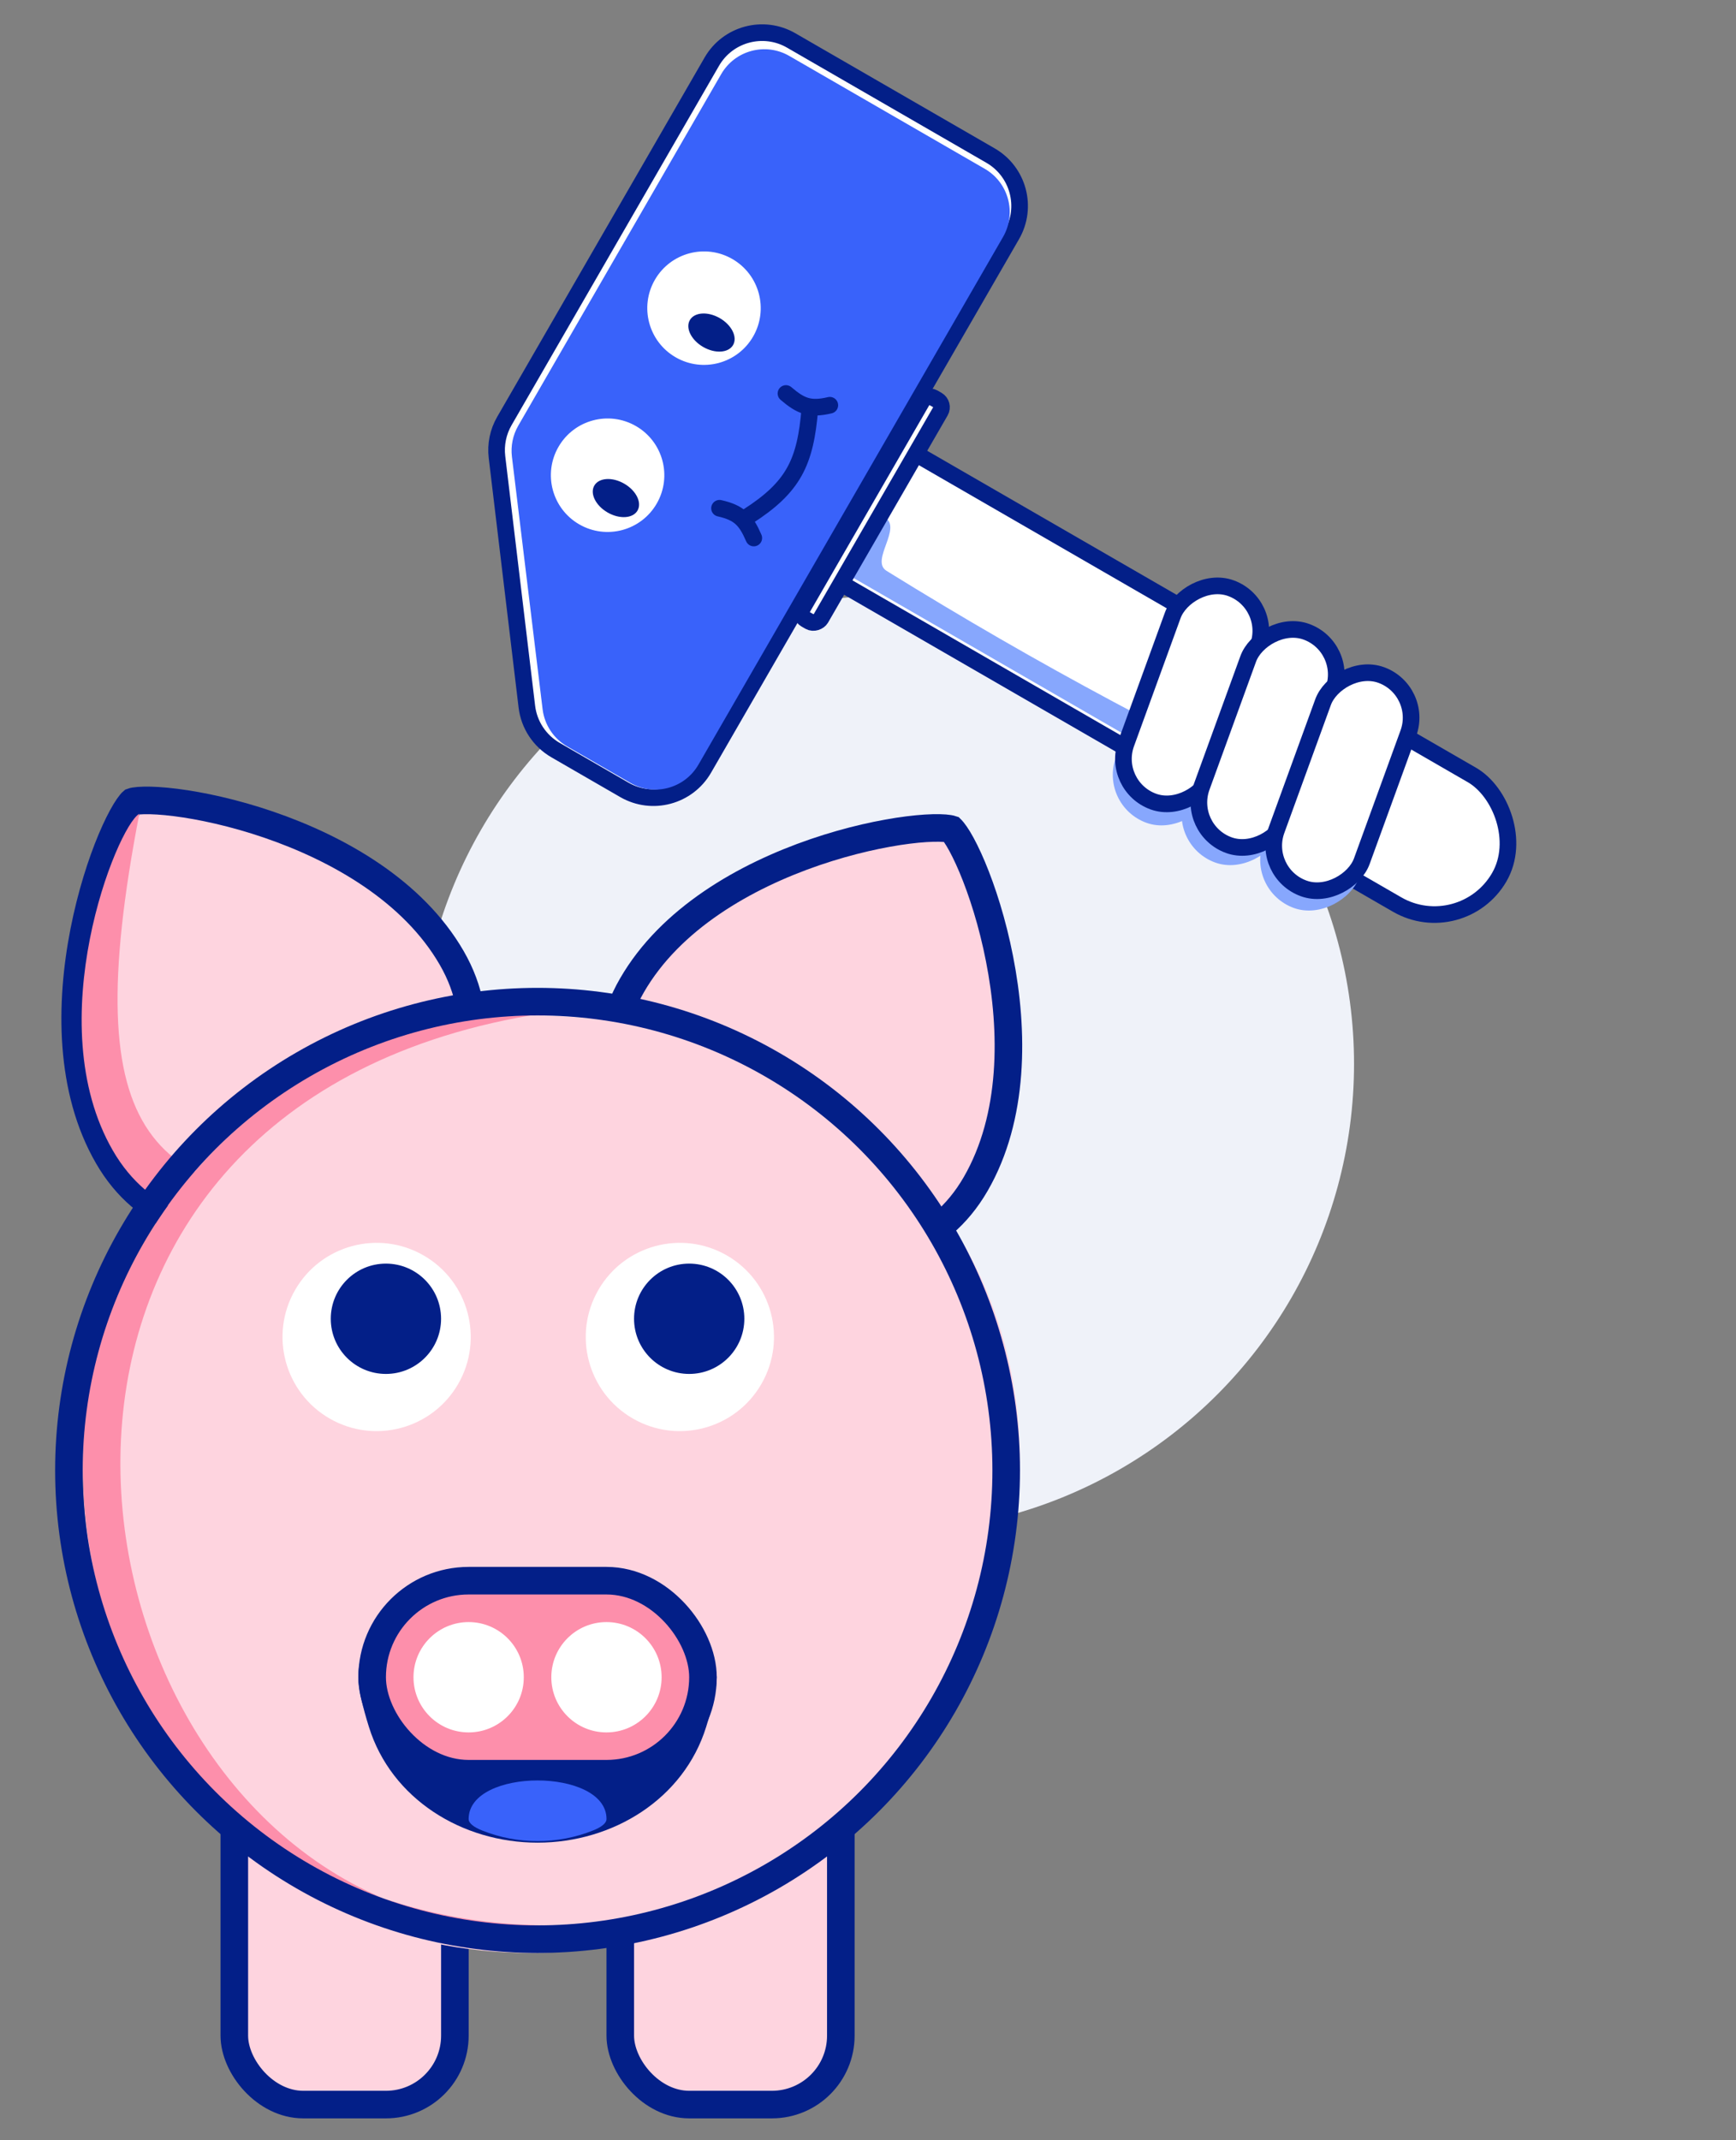 <svg width="43" height="53" viewBox="0 0 43 53" fill="none" xmlns="http://www.w3.org/2000/svg">
<rect x="0" y="0" width="43" height="53" fill="#808080" stroke="none"/>
<circle cx="21.95" cy="26.345" r="11.589" fill="#EFF2F9"/>
<rect x="0.075" y="0.281" width="3.705" height="26.349" rx="1.853" transform="matrix(-0.5 0.866 0.866 0.5 15.039 6.737)" fill="white" stroke="#031F88" stroke-width="0.412"/>
<path opacity="0.6" d="M33.239 21.297L21.069 14.271L21.491 13.541L21.912 12.81C22.364 13.071 21.546 13.88 21.959 14.136C25.772 16.496 29.231 18.333 33.731 20.445L33.239 21.297Z" fill="#376CFB"/>
<path d="M13.05 17.499C13.104 17.949 13.367 18.348 13.761 18.575L15.466 19.56C16.155 19.957 17.036 19.721 17.434 19.032L25.062 5.82C25.46 5.131 25.224 4.25 24.534 3.852L19.598 1.002C18.909 0.604 18.027 0.84 17.63 1.529L12.493 10.426C12.337 10.696 12.273 11.009 12.31 11.318L13.05 17.499Z" fill="white" stroke="#031F88" stroke-width="0.412"/>
<path d="M13.44 17.563C13.487 17.949 13.713 18.29 14.049 18.484L15.613 19.387C16.204 19.728 16.959 19.526 17.3 18.935L24.845 5.868C25.186 5.277 24.983 4.522 24.393 4.181L19.55 1.385C18.959 1.044 18.204 1.246 17.863 1.837L12.836 10.543C12.703 10.775 12.648 11.044 12.68 11.31L13.44 17.563Z" fill="#3962FA"/>
<rect width="2.526" height="5.621" rx="1.263" transform="matrix(-0.94 -0.342 -0.342 0.94 31.505 15.523)" fill="#87A7FD"/>
<rect width="2.526" height="5.621" rx="1.263" transform="matrix(-0.94 -0.342 -0.342 0.94 33.209 16.507)" fill="#87A7FD"/>
<rect width="2.526" height="5.621" rx="1.263" transform="matrix(-0.94 -0.342 -0.342 0.94 35.156 17.632)" fill="#87A7FD"/>
<rect width="2.248" height="5.621" rx="1.124" transform="matrix(-0.94 -0.342 -0.342 0.94 31.546 14.95)" fill="white" stroke="#031F88" stroke-width="0.412"/>
<rect x="-0.281" y="0.075" width="0.521" height="6.334" rx="0.206" transform="matrix(-0.866 -0.5 -0.5 0.866 23.19 9.803)" fill="white" stroke="#031F88" stroke-width="0.412"/>
<rect width="2.248" height="5.621" rx="1.124" transform="matrix(-0.94 -0.342 -0.342 0.94 33.415 16.029)" fill="white" stroke="#031F88" stroke-width="0.412"/>
<rect width="2.248" height="5.621" rx="1.124" transform="matrix(-0.94 -0.342 -0.342 0.94 35.269 17.1)" fill="white" stroke="#031F88" stroke-width="0.412"/>
<circle r="1.405" transform="matrix(-0.5 0.866 0.866 0.5 17.438 7.631)" fill="white"/>
<ellipse rx="0.412" ry="0.618" transform="matrix(-0.5 0.866 0.866 0.5 17.623 8.235)" fill="#031F88"/>
<circle r="1.405" transform="matrix(-0.5 0.866 0.866 0.5 15.05 11.768)" fill="white"/>
<ellipse rx="0.412" ry="0.618" transform="matrix(-0.5 0.866 0.866 0.5 15.256 12.334)" fill="#031F88"/>
<path d="M20.06 10.117C19.951 11.448 19.661 12.063 18.514 12.795" stroke="#031F88" stroke-width="0.412" stroke-linecap="round"/>
<path d="M17.822 12.586C18.311 12.696 18.477 12.875 18.671 13.323" stroke="#031F88" stroke-width="0.412" stroke-linecap="round" stroke-linejoin="bevel"/>
<path d="M20.554 10.035C20.066 10.15 19.839 10.062 19.468 9.744" stroke="#031F88" stroke-width="0.412" stroke-linecap="round" stroke-linejoin="bevel"/>
<path d="M2.673 28.636C1.717 26.981 1.73 24.857 2.082 23.061C2.257 22.17 2.512 21.377 2.759 20.789C2.883 20.495 3.002 20.258 3.105 20.088C3.157 20.003 3.201 19.939 3.237 19.896C3.257 19.871 3.271 19.858 3.278 19.852C3.286 19.849 3.305 19.844 3.336 19.839C3.392 19.83 3.469 19.823 3.568 19.821C3.767 19.817 4.032 19.832 4.349 19.872C4.981 19.952 5.796 20.127 6.655 20.421C8.386 21.014 10.232 22.065 11.188 23.72C12.112 25.321 11.631 26.857 10.864 28.047C10.482 28.64 10.037 29.131 9.685 29.475C9.509 29.647 9.358 29.78 9.252 29.87C9.199 29.916 9.157 29.95 9.129 29.972C9.127 29.974 9.125 29.975 9.124 29.977C9.121 29.978 9.119 29.979 9.117 29.98C9.083 29.992 9.033 30.012 8.967 30.035C8.836 30.082 8.645 30.146 8.408 30.212C7.935 30.345 7.286 30.485 6.582 30.519C5.168 30.589 3.597 30.237 2.673 28.636Z" fill="#FED4DF" stroke="#031F88" stroke-width="0.683"/>
<path d="M3.451 20.151C2.891 20.474 0.963 25.318 2.794 28.489C4.624 31.66 9.029 29.813 9.029 29.813C3.81 29.642 1.86 28.39 3.451 20.151Z" fill="#FD8FAB"/>
<path d="M15.653 24.402C16.608 22.747 18.454 21.696 20.185 21.103C21.045 20.809 21.859 20.634 22.492 20.554C22.808 20.514 23.074 20.499 23.272 20.503C23.372 20.505 23.449 20.512 23.504 20.521C23.536 20.526 23.554 20.531 23.563 20.534C23.569 20.54 23.583 20.553 23.603 20.578C23.639 20.622 23.683 20.685 23.735 20.77C23.838 20.94 23.957 21.177 24.081 21.471C24.328 22.059 24.584 22.852 24.758 23.744C25.111 25.539 25.123 27.664 24.168 29.318C23.244 30.919 21.673 31.271 20.259 31.202C19.554 31.167 18.906 31.027 18.432 30.894C18.196 30.828 18.005 30.764 17.874 30.717C17.808 30.694 17.758 30.675 17.724 30.662C17.722 30.661 17.719 30.66 17.717 30.659C17.715 30.658 17.713 30.656 17.711 30.654C17.683 30.632 17.642 30.598 17.588 30.553C17.482 30.463 17.331 30.329 17.156 30.157C16.804 29.813 16.359 29.322 15.976 28.729C15.209 27.54 14.729 26.003 15.653 24.402Z" fill="#FED4DF" stroke="#031F88" stroke-width="0.683"/>
<rect x="15.364" y="42.557" width="5.463" height="9.559" rx="1.707" fill="#FED4DF" stroke="#031F88" stroke-width="0.683"/>
<rect x="5.804" y="42.557" width="5.463" height="9.559" rx="1.707" fill="#FED4DF" stroke="#031F88" stroke-width="0.683"/>
<path d="M25.265 36.234C25.265 42.932 19.835 48.361 13.137 48.361C6.439 48.361 2.049 42.932 2.049 36.234C2.049 30.69 6.9 25.145 13.137 25.145C19.835 25.145 25.265 29.536 25.265 36.234Z" fill="#FED4DF"/>
<path d="M8.876 41.533C8.875 38.066 17.753 40.508 17.753 41.533C17.753 41.82 17.645 42.268 17.491 42.764C16.936 44.548 15.183 45.63 13.315 45.63C11.446 45.63 9.693 44.548 9.138 42.764C8.983 42.267 8.876 41.82 8.876 41.533Z" fill="#031F88"/>
<path d="M9.483 47.004C10.763 47.443 12.165 47.679 13.657 47.679C12.138 47.789 10.737 47.535 9.483 47.004C5.016 45.468 2.049 41.44 2.049 36.234C2.049 30.51 6.9 25.145 13.137 25.145C-0.664 27.521 1.116 43.453 9.483 47.004Z" fill="#FD8FAB"/>
<circle r="2.331" transform="matrix(-0.5 0.866 0.866 0.5 9.329 33.108)" fill="white"/>
<circle r="2.331" transform="matrix(-0.5 0.866 0.866 0.5 16.84 33.108)" fill="white"/>
<circle cx="13.315" cy="36.412" r="11.608" stroke="#031F88" stroke-width="0.683"/>
<rect x="9.218" y="39.143" width="8.194" height="4.78" rx="2.39" fill="#FD8FAB" stroke="#031F88" stroke-width="0.683"/>
<path d="M11.945 45.33C11.747 45.251 11.608 45.155 11.608 45.044C11.608 43.771 15.023 43.772 15.023 45.044C15.023 45.155 14.884 45.251 14.685 45.33C13.819 45.678 12.812 45.678 11.945 45.33Z" fill="#3962FA"/>
<circle cx="11.608" cy="41.534" r="1.366" fill="white"/>
<circle cx="15.022" cy="41.534" r="1.366" fill="white"/>
<circle cx="9.559" cy="32.657" r="1.366" fill="#031F88"/>
<circle cx="17.071" cy="32.657" r="1.366" fill="#031F88"/>
</svg>
